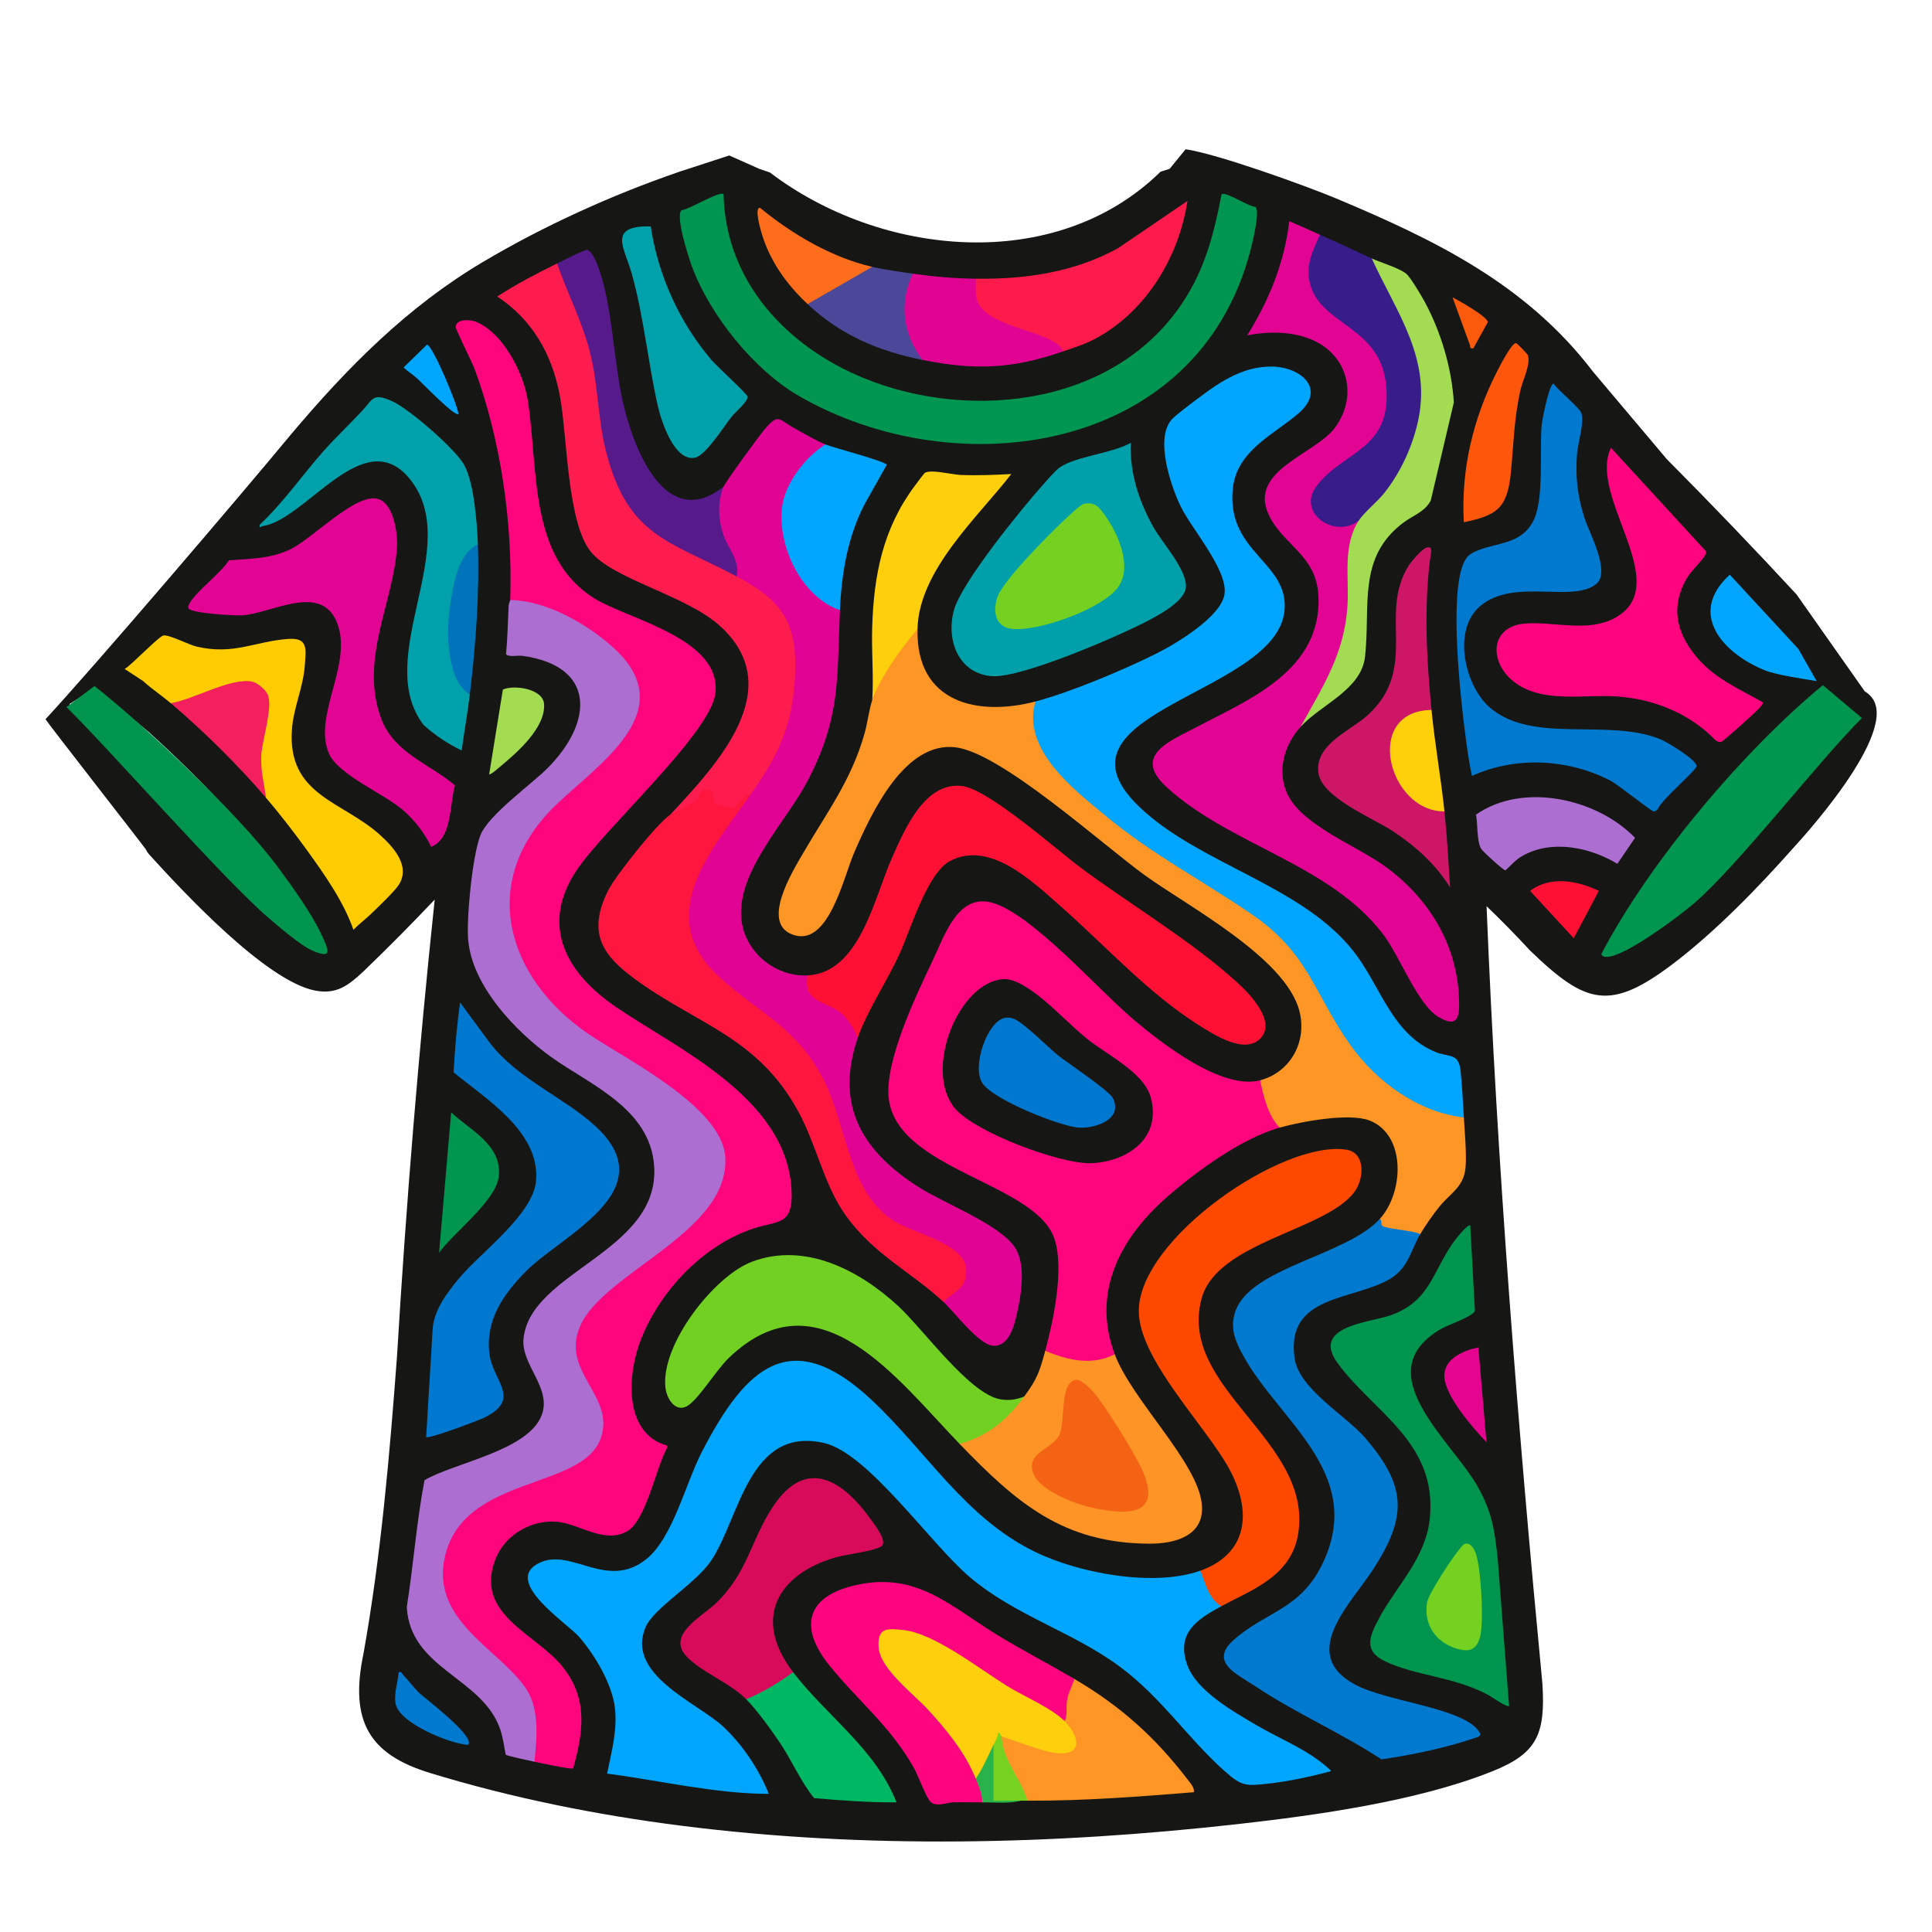 <?xml version="1.0" encoding="UTF-8"?>
<svg id="Layer_1" xmlns="http://www.w3.org/2000/svg" version="1.1" viewBox="0 0 1024 1024">
  <!-- Generator: Adobe Illustrator 29.7.1, SVG Export Plug-In . SVG Version: 2.1.1 Build 8)  -->
  <defs>
    <style>
      .st0 {
        fill: #00b763;
      }

      .st1 {
        fill: #fe057f;
      }

      .st2 {
        fill: #00964f;
      }

      .st3 {
        fill: #00a5fc;
      }

      .st4 {
        fill: #371c8a;
      }

      .st5 {
        fill: #fe9625;
      }

      .st6 {
        fill: #28b44a;
      }

      .st7 {
        fill: #cd1666;
      }

      .st8 {
        fill: #fe570c;
      }

      .st9 {
        fill: #fe9425;
      }

      .st10 {
        fill: #fecc00;
      }

      .st11 {
        fill: #009550;
      }

      .st12 {
        fill: #0074ba;
      }

      .st13 {
        fill: #a3db52;
      }

      .st14 {
        fill: #fecf0c;
      }

      .st15 {
        fill: #e50490;
      }

      .st16 {
        fill: #71d022;
      }

      .st17 {
        fill: #e10394;
      }

      .st18 {
        fill: #fe9525;
      }

      .st19 {
        fill: #4b4799;
      }

      .st20 {
        fill: #fe1034;
      }

      .st21 {
        fill: #a3dc50;
      }

      .st22 {
        fill: #00a0aa;
      }

      .st23 {
        fill: #fe163f;
      }

      .st24 {
        fill: #00a1aa;
      }

      .st25 {
        fill: #d80b5a;
      }

      .st26 {
        fill: #fd4800;
      }

      .st27 {
        fill: #00954f;
      }

      .st28 {
        fill: #571a8b;
      }

      .st29 {
        fill: #fe057e;
      }

      .st30 {
        fill: #e20492;
      }

      .st31 {
        fill: #161714;
      }

      .st32 {
        fill: #74d121;
      }

      .st33 {
        fill: #fecf0b;
      }

      .st34 {
        fill: #00a5fe;
      }

      .st35 {
        fill: #f41f5d;
      }

      .st36 {
        fill: #0079cf;
      }

      .st37 {
        fill: #0078cf;
      }

      .st38 {
        fill: #fe6d1b;
      }

      .st39 {
        fill: #fd1034;
      }

      .st40 {
        fill: #f46314;
      }

      .st41 {
        fill: #e10493;
      }

      .st42 {
        fill: #00a6fe;
      }

      .st43 {
        fill: #ad6ed2;
      }

      .st44 {
        fill: #fe1a4b;
      }

      .st45 {
        fill: #fb5a0c;
      }

      .st46 {
        fill: #76d221;
      }

      .st47 {
        fill: #fe1c4f;
      }

      .st48 {
        fill: #fe047e;
      }
    </style>
  </defs>
  <path class="st31" d="M402.34,89.47l5.71,1.93c58.66,44.67,151.42,54.17,207.06-.38l4.84-1.55,8.44-10.36c16.83,2.42,64.08,19.46,80.16,26.22,51.38,21.59,100.31,45.06,135.78,91.67l39.1,46.35c23.58,23.72,46.5,47.63,68.77,71.71l42.34,60.13-11.93,24.93-31.18-55.47-34.29-37.13c-26.08,23.04,12.06,48.88,34.57,49.66l16.91.82-15.41,22.75c-1.13,2.02-2.32,4.08-4.02,5.65-25.35,23.33-47.64,43.93-68.63,72.09-9.98,13.39-23.17,31.73-29.94,46.83-.06.13,2.17-.05,2.64-.15,11.53-2.25,32.99-20.67,41.93-29.66,17.92-18.03,35.29-36.56,52.69-55.15,1.61-1.3,3.38-2.25,5.33-2.87,0,0,20.76-68.1,38.45-48.33,16.48,18.42-39.68,78.59-40.85,79.91-18.88,21.36-41.97,45.03-64.12,61.8-33.27,25.18-46.08,21.62-75.8-7.14-7.44-8.06-15.1-15.87-22.98-23.44,5.49,136.27,16.63,276.65,29.59,411.99,1.69,26.88-2.76,37.03-26.53,46.55-39.45,15.8-92.64,23.24-135.45,28.04-97.27,10.9-196.88,13.19-294.37.81-45.19-5.74-90.54-14.88-133.44-28.03-31.85-9.77-42.6-27.27-35.06-63.17,9.22-51.54,13.83-104.77,17.78-157.75,4.85-81.09,11.5-161.73,19.97-241.92-12.2,12.87-24.79,25.56-37.78,38.07-8.06,7.49-14.25,12.34-25.62,10.14-26.08-5.04-70.31-52.71-88.04-72.25-.69-.76-1.21-1.69-1.72-2.65s-52.75-67.88-53.13-68.93l12.34-8.17c2.05.7,43.4,48.88,45.1,50.25l39.18,40.55c1.95,2.77,45.09,43.58,51.12,40.06,4.31-2.51-34.32-54.52-37.78-58.71-17.98-21.79-34.28-38.04-54.89-56.89-1.44-1.32-28.28-22.97-29.16-24.72l16.04-9.03c5.18,1.04,22.56,12.91,24.42,18.13.82.1,1.62.24,2.39.5s1.48.52,2.04.99c15.36,12.88,29.41,27.58,42.99,42.45l3.12,6.25c.7.13,1.38.3,2.02.58,4.37,1.9,21.5,26.57,25.78,32.75,7.19,10.39,14.28,20.97,18.95,32.9,1.14,1.85,31.65-25.2,22.62-32.89-9.16-12.86-21.38-22.92-36.66-30.18-27.89-15.74-21.76-43.62-14.2-70.56,2.93-15.72-.67-16.95-15.55-13.87-20.23,6.29-38.02,5.33-57.01-3.07l-9.02,10.69-2.03-.72-51.82,32.72c25.94-27.94,103.76-119.08,129.82-150.6,30.42-36.14,62.12-68.04,101.81-91.62,32.56-19.34,68.55-35.63,104.22-47.92l26.57-8.66,15.8,7.04Z"/>
  <path class="st10" d="M66.08,354.57c3.05-1.54,18.13-17.37,20.58-17.77,2.96-.49,13.45,4.95,17.52,5.9,19.67,4.61,30.97-2.76,48.44-4.05,10.79-.79,9.64,5.17,8.88,14.65-.9,11.24-5.97,22.07-6.77,33.25-2.52,35.15,26.73,37.91,46.74,56.03,6.92,6.26,16.39,16.46,9.84,26.47-2.37,3.62-11.04,11.85-14.56,15.24-2.94,2.84-6.52,5.51-9.43,8.5-5.27-15.07-15.28-29.23-24.52-42.03-6.62-9.17-14.46-19.32-21.76-27.88-4.23-7.57-4.8-17.05-3.96-25.61l3.14-16.52c4.52-17.11-8.34-21.23-21.8-15.57-8.18,3.13-16.42,6.02-24.73,8.68l-3.2-1.18c-4.72-4-9.98-7.44-14.56-11.65l-9.86-6.47Z"/>
  <path class="st2" d="M986.84,380.58c-22.21,21.97-65.18,77.63-88.79,98.06-7.79,6.74-35.83,27.71-45.62,28.44-1.61.12-2.72.29-3.74-1.31,25.61-49.11,75.65-108.17,117.46-142.61l20.69,17.42Z"/>
  <path class="st27" d="M50.03,363.6c26.75,20.94,76.96,68.43,97.35,96.13,7.59,10.31,17.78,24.32,23.12,35.87,3.57,7.71,6.22,13.19-5.19,8.12-6.19-2.75-17.37-12.44-22.96-17.21-23.73-20.29-84.79-89.88-107.13-111.73l14.81-11.17Z"/>
  <path class="st34" d="M953.21,344.01l9.65,17c-6.28-1.08-20.94-3.18-27.01-5.56-21.65-8.52-42.18-29.68-19.05-50.86l36.41,39.42Z"/>
  <path class="st29" d="M270.41,318.02c1.43-40.09-4.83-84.5-18.83-122.37-1.34-3.63-10.15-21.16-10.06-22.4.32-4.45,7.87-3.91,10.89-2.66,14.01,5.81,24.91,26.46,27.29,41.36,5.81,36.38.18,83.62,35.54,105.33,17.96,11.03,67.62,21.26,63.89,50.41-2.7,21.15-58.88,71.67-73.44,93.46-20.03,29.97-4.79,55.05,20.48,72.36,32.76,22.44,90.56,48.2,93.34,96.84,1.12,19.53-7.14,16.44-20.38,20.86-25.91,8.64-48.65,32.05-59.2,58.17-7.56,18.72-9.64,50.28,13.59,56.79v1.31c-5.83,10.44-11.09,38.49-21.19,44.18-11.91,6.72-25.11-3.86-36.74-5.06-13.51-1.38-27.91,6.63-33.03,19.89-11.45,29.65,22.17,39.42,36.12,57.54,12.96,16.85,10.54,33.77,5.1,53.25-.79.71-17.89-2.93-20.5-3.52l-1.52-2.04c2.02-16.04,1.81-32.52-11-43.72-26.31-22.09-55.95-51.81-24.1-85.37,13.9-10.41,29.45-17.99,46.65-22.74,16.31-5.97,30.21-15.75,22.54-35.41-14.28-24.47-19.49-38.24,3.62-59.58,12.44-10.08,25.07-19.92,37.89-29.51,22.42-19,37.31-39.62,12.69-64.69-9.14-9.31-20.03-16.55-30.82-23.57-28.52-16.79-58.95-34.84-68.43-70.38-7.58-28.39,3.99-54.8,24.82-73.42,36.2-30.75,66.83-58.63,10.74-91.7-10.38-6.12-21.7-10.85-33.66-11.74l-2.26-1.89Z"/>
  <path class="st34" d="M636.23,832.49l2.06.56c1.59,6.55,4.55,11.91,8.9,16.07l.17,2.19c-12.9,6.96-24.47,14.46-17.88,31.7,5.14,13.44,24.48,24.3,36.15,31.19,13.32,7.87,28.8,13.56,39.98,24.5-10.7,2.9-22.04,5.38-33.08,6.61-11.99,1.33-14.18,1.68-23.47-6.6-19.71-17.56-33.54-39.12-55.75-55.51-24.84-18.33-55.02-26.79-79.15-47.16-20.99-17.73-54.09-66.02-77.53-71.26-39.76-8.9-44.52,39.63-59.63,62.27-8.35,12.51-30.32,24.98-34.79,35.31-10.86,25.08,27.33,40.1,40.86,52.57,10.13,9.34,19.27,22.82,24.39,35.87-28.86-.12-57.17-7.04-85.67-10.75,2.28-11.55,5.4-22.36,4.18-34.39-1.29-12.82-10.9-28.86-19.16-38.22-6.53-7.4-40.68-29.37-21.05-39.03,17.1-8.42,36.06,14.88,57-2.21,13.93-11.37,20.61-40.03,29.43-57.05,23.07-44.54,47.03-67.11,89.7-27.21,29.27,27.38,49.44,62.43,86.63,80.56,23.35,11.38,63.11,18.81,87.69,9.99Z"/>
  <path class="st43" d="M270.41,318.02c18.82.32,39.82,12.1,53.99,24.63,37.99,33.62-7.07,62.06-30.01,84.25-41.41,40.07-25.91,91.42,17.22,120.94,19.47,13.32,71.1,38.57,72.78,65.47,2.49,39.97-64.92,61.03-77.02,89.78-10.24,24.33,18.83,36.61,11.08,59.09-9.54,27.69-72.3,19.37-82.54,62.43-7.91,33.27,26.39,48.22,41.8,68.81,8.53,11.39,6.89,26.81,5.56,40.34-2.15-.48-14.79-3.11-15.25-3.77-.86-4.51-1.43-9.14-2.93-13.5-9.47-27.54-47.64-31.68-49.49-64.74,3.56-22.31,5.15-45.18,9.41-67.23,15.64-9.23,55.03-15.56,62.11-34.51,5.42-14.5-11.05-26.58-9.64-40.52,3.6-35.76,72.57-46,69.22-91.71-2.23-30.4-34.26-42.96-54.62-57.58-18.54-13.32-42.09-37.66-43.96-62.46-.89-11.74,2.3-44.34,6.53-55.08s26.88-26.84,35.5-35.46c24.53-24.56,25.66-54.27-13.3-59.6-2.21-.3-7.46.79-8.63-.87.77-8.52.99-17.06,1.36-25.63.05-1.29.83-2.57.85-3.1Z"/>
  <path class="st29" d="M667.92,572.57l2.02,1.3c1.6,7.55,3.6,15.33,8.43,21.37l-.16,2.43c-19.58,5.49-42.97,22.38-58.66,35.88-24.64,21.18-41.49,50.3-28.72,84.23-2.19,5.2-11.57,5.44-16.74,5.23-3.96-.16-16.04-2.43-18.89-4.62-.72-.56-.99-1.54-1.21-2.4,4.34-16.09,10.17-43.53,4.91-59.36-9.87-29.66-82.86-36.35-87.79-73.97-2.58-19.7,14.43-55.04,23.03-73.14,6.61-13.91,13.75-36.81,32.62-30.8,21.04,6.7,55.26,45.75,73.94,61.57,15.21,12.88,46.94,37.59,67.23,32.29Z"/>
  <path class="st34" d="M775.87,592.29c-.5.39-1.02.75-1.58,1-5.07,2.27-24.66-7.12-30.09-10.39-24.12-14.53-37.21-37.75-50.24-62.28-8.49-15.45-20.5-27.94-35.28-37.13-27.37-16.72-53.3-33.92-78.57-53.66-12.9-10.08-30.96-26.68-33.79-43.93-.72-4.36-1.49-11.94,2.52-14.1,18.48-4.89,46.29-16.56,63.7-25.22,9.98-4.96,34.76-19.52,36.49-31.75,1.79-12.7-17.41-34.43-23.23-46.39-5.28-10.85-13.9-36.4-4.57-46.31,2.34-2.49,11.31-9.15,14.59-11.62,11.52-8.69,23.63-16.46,38.54-16.22,14.69.24,28.91,11.61,14.05,24.64-12.95,11.35-33.09,19.66-35.04,40.42-3.19,33.88,30.09,38.52,27.41,64.53-4.79,46.47-141.78,54.27-67.97,111.43,33.03,25.58,82.4,37.64,106.85,71.95,12.8,17.96,19.11,41.17,41.05,50.27,7.32,3.04,12.39.27,13.43,10.15.81,7.66,1.3,16.95,1.72,24.64Z"/>
  <path class="st17" d="M437.47,235.56l-.41,2.38c-32.22,20.51-25.02,67.05,6.93,83.11l1.19,2.35c-1.6,36.66.45,56.51-16.99,90.23-11.22,21.69-37.67,47.85-35.26,73.33,1.7,17.98,18.44,30.93,35.12,30.03l1.49,1.6c-.76,4.73,1.07,8.56,5.38,10.53,8.81,3.54,19.88,9.7,19.69,21.03-12.58,36.83,3.54,60.84,32.62,79.25,13.17,8.34,42.26,19.49,50.48,31.44,6.16,8.95,3.69,24.44,1.45,34.67-1.49,6.81-4.23,18.4-12.91,17.73-7.58-.59-20.4-17.88-26.23-23.27l-.27-2.12c19.27-13.53,12.15-25.65-21.34-36.34-15.71-6.67-24.41-22.52-29.61-38.72-7.62-28.22-17.06-55.33-41.69-72.21l-19.66-15.1c-43.62-29.2-18.45-74.83,9.76-103.5l.41-3.62c23.65-30.87,38.25-91.32-5.84-110.11l-1.42-2.79c-1.11-1.82-1.76-4.23-1.94-7.24l-6.06-12.73c-2.84-8.51-5.44-20.53,1.14-27.54,1.04-2.55,18.66-26.71,21.44-30,7.82-9.26,7.55-5.72,15.68-1.22,4.84,2.68,11.97,6.85,16.85,8.81Z"/>
  <path class="st5" d="M548.84,371.8c-7.57,25.28,20.3,46.62,36.93,60.41,25.56,21.18,51.61,34.43,78.14,52.69,29.83,20.53,32.43,41.58,51.66,68.75,14.16,20.02,36.23,35.79,60.31,38.64.42,7.68,1.52,19.22.89,26.48-.9,10.38-7.98,13.56-13.72,20.6-3.34,4.1-7.62,10.21-10.3,14.76l-1.7,1.21c-2.77-.31-18.12-3.08-19.34-4.18-1.64-1.47-1.37-3.34-.38-5.1,12.73-13.97,14.1-44.48-5.41-52.15-10.72-4.21-36.21.53-47.71,3.75-6.04-6.22-8.58-16.53-10.28-25.1,15.76-4.12,24.99-20.13,20.82-36.57-7.2-28.35-59.14-55.59-81.91-72.05-22.77-16.46-76.22-65.03-100.48-67.86-26.69-3.11-44.16,34.02-53.61,55.77-5.53,12.74-13.29,48.9-31.39,43.91-19.06-5.26-1.4-33.73,4.31-43.56,12.46-21.47,25.6-38.62,32.6-63.59,1.64-5.83,2.25-11.98,4.06-17.71,2.09-12.31,12.33-27.79,20.82-36.5l3.17-1.15c-1.04,39.52,32.19,46.57,62.54,38.54Z"/>
  <path class="st30" d="M699.62,124.42l.88,2.23c-14.05,23.99,2.53,37.09,20.67,49.37,8.23,6.68,13.52,15.33,15.01,26.22,3.44,25.05-9.12,34.99-27.34,47.01-21.28,12.03-11.71,34.87,9.49,25.84l1.84.82.45,2.6c-3.65,6.46-4.59,14-4.7,21.38,2.68,31.31-7.06,61.39-26.59,85.37-8.74,9.57-12.81,23.78-6.7,36.14,8.11,16.4,37.18,27.24,51.87,38.05,23.62,17.39,39.2,43,38.86,74.13-.1,9.35-4.34,9.4-11.13,5.3-10.93-6.61-20.35-32.17-29.23-43.81-28.44-37.28-81.31-47.13-114.79-77.99-18.22-16.8,1.99-24.31,15.98-31.7,27.28-14.42,66.58-29.9,64.6-69.63-1.09-21.77-19.02-26.88-26.44-43.14-10.7-23.42,24.98-31.83,35.33-46.08,11.93-16.43,6.9-37.32-10.9-45.81-10.93-5.22-24.19-5.23-35.73-2.97,11.47-18.43,19.72-38.43,22.29-60.49,5.47,2.24,10.85,4.8,16.27,7.17Z"/>
  <path class="st36" d="M731.32,646.06c1.31.72.34,2.9,1.36,3.69,2.12,1.64,16.38,2.37,20.06,4.38-4.97,8.43-6.19,17.67-15.67,23.49-19.33,11.85-55.67,8.19-50.93,42.15,2.31,16.55,27.06,30.29,37.45,42.38,21.86,25.45,22.37,41.34,4.5,69.19-11.81,18.41-40.14,44.95-10.19,61.36,16.27,8.92,54.65,12.15,64.84,23.59,3.47,3.89,1.42,4.06-1.92,5.17-15.36,5.13-32.71,8.74-48.64,11.04-21.5-14.16-45.36-24.42-66.75-38.69-9.66-6.44-24.77-12.8-11.62-24.55,17.45-15.6,36.09-15.92,47.94-42.16,21.22-46.96-24.48-74.58-43.09-109.06-4.01-7.44-6.8-14.06-4-22.66,7.71-23.65,58.8-29.73,76.65-49.32Z"/>
  <path class="st11" d="M383.49,102.91c1.09,47.16,34.45,81.19,74.31,97.49,57.84,23.66,136.95,14.3,171.93-44.68,9.81-16.54,14.09-33.81,17.71-52.73,2.32-1.67,14.41,6.68,17.94,6.63,2.71,2.09-1.72,19.65-2.66,23.25-28.3,108.13-156.31,125.16-239.53,76.86-23.39-13.58-47.15-42.75-56.61-68.95-1.66-4.59-8.76-26.41-5.37-29.37,3.67-.13,20.37-10.46,22.29-8.5Z"/>
  <path class="st26" d="M647.36,851.32c-6.62-3.72-8.44-12.02-11.14-18.82,25.39-9.1,27.47-31.56,15.25-54.05-12.23-22.51-47.89-58.03-47.89-83.53,0-38.51,76.59-90.96,110.11-85.54,10.17,1.64,9.35,15.31,4.26,22.27-15.1,20.65-73.06,26.43-81.12,56.74-12.67,47.6,59.02,74.98,51.25,124.43-3.55,22.57-24.33,29.66-40.73,38.5Z"/>
  <path class="st20" d="M454.6,550.16c-2.09-4.83-4.62-9.54-8.56-13.01-7.63-6.71-20.65-5.13-18-20.16,27.7-1.49,35.26-40.98,44.67-62.17,6.96-15.68,17.52-40.5,37.15-38.22,14.13,1.64,50.08,33.8,63.55,43.76,25.89,19.14,58.09,38.43,81.67,59.76,6.52,5.9,21.49,20.7,13.22,29.99-8.2,9.2-24.96-1.75-32.87-6.74-27.01-17.04-48.94-41.59-72.88-62.68-15.06-13.27-37.92-35.64-59.18-24.24-11.94,6.4-20.8,36.46-26.63,49.22-6.36,13.93-17.47,30.77-22.15,44.49Z"/>
  <path class="st23" d="M397.2,421.99c-20.47,29.02-51.25,63.68-15.87,95.93,21.29,19.41,41.52,26.71,55.74,55.51,12,24.29,12.68,58.93,37.22,74,9.95,6.11,36,11.61,37.63,24.26,1.38,10.72-5.58,12.43-11.91,18.29-17.48-16.15-36.9-25.04-51.76-45.79-11.5-16.07-15.51-37.44-25.2-55.2-21.71-39.77-54.12-46.12-86.94-70.37-17.22-12.72-24.72-24.53-13.88-46.46,3.95-7.99,26.12-35.83,33-40.32,4.03-3.35,8.21-6.42,12.65-9.1,3.41-9,11.72-8.31,12.22,1.68,5.48,3.15,9.63,2.3,12.42-2.55,2.02-1.67,4.92-3.74,4.69.11Z"/>
  <path class="st47" d="M390.35,305.47c24.94,13.23,33.02,25.26,30.83,56.01-1.83,25.7-9.95,40.62-23.98,60.51-.28-1.62-3.19.9-3.55,1.22-2.15,1.94-3.74,5.17-6.21,5.05-.55-.03-7.92-1.94-8.27-2.2-2.03-1.49.22-8.59-5.5-7.67-3.24.52-2.95,4.28-4.8,5.8-2.95,2.42-10.81,5.81-13.66,7.67,23.97-25.88,63.48-66.9,26.1-100.36-17.91-16.03-56.15-24.38-68.1-38.99-12.74-15.57-12.48-61.87-16.53-83.09-4.22-22.08-14.81-40.2-33.12-52.27,10.1-6.51,20.91-12.23,31.68-17.48l2.86,2.88c11.91,26.49,20.34,52.78,22.03,82.2,3.45,27.56,15.08,52.58,40.17,63.84l28.4,14.03,1.64,2.86Z"/>
  <path class="st27" d="M779.29,649.65l2.43,45.11c-.97,2.98-14.28,7.5-17.58,9.39-40.42,23.09,5.24,59.32,18.94,83.59,7.77,13.76,9.15,23.24,10.77,38.92l6,77.52c-.97,1.06-9.44-4.95-11.11-5.84-18.8-9.97-38.4-9.98-54.83-17.92-11.47-5.54-7.95-13.42-2.94-22.77,9.08-16.97,24.6-31.6,26.83-52.6,4.29-40.37-29.42-56.19-48.72-82.39-14.6-19.81,16.72-21.6,27.85-25.49,23.56-8.24,22.45-27.32,37.65-43.96.65-.72,3.9-4.57,4.72-3.57Z"/>
  <path class="st37" d="M278.42,674.16c-11.5,11.74-21.08,25.25-19.06,43.06,1.68,14.82,17.23,23.89-2.07,33.87-3,1.55-30.3,11.85-31.42,10.58l3.43-56.9c.47-10.23,7.81-19.79,14.11-27.36,11.33-13.61,39.12-33.61,40.69-51.53,2.29-26.16-26.91-43.56-43.69-57.54.73-12.37,1.68-24.77,3.45-37l15.83,21.52c14.74,19.08,39.05,28.65,55.72,43.88,37.46,34.23-17.66,57.69-36.99,77.42Z"/>
  <path class="st30" d="M228.51,448.83c-3.33-7.17-8.81-14.1-14.63-19.23-10.1-8.89-34.74-18.9-39.58-30.3-8.33-19.62,11.62-45.81,5.06-67.14-7.51-24.42-34.6-7.24-50.7-6.04-3.98.29-26.98-.99-28.73-3.63-.52-.79.3-2.34.81-3.17,4.01-6.48,15.92-15.3,20.62-22.35,11.28-.87,21.74-.76,32.26-5.69,12.06-5.66,34.74-30.18,46.77-26.82,8.1,2.27,10.48,17.98,10.04,25.31-1.78,29.7-20.16,59.81-8.34,91.22,6.85,18.2,25.59,23.85,39.05,35.25-2.87,10.29-1.42,28.26-12.62,32.59Z"/>
  <path class="st48" d="M853.84,237.36l50.21,54.65c.35.66.25,1.15-.06,1.79-1.68,3.46-7.62,8.57-10.06,12.85-8.33,14.61-5.63,28,4.43,40.53,9.95,12.39,22.86,17.56,36.01,25.09.26,1.19-3.39,4.5-4.27,5.37-2.01,1.98-16.64,15.23-17.76,15.54-1.18.33-2.19-.25-3.12-.89-13.94-14.4-32.97-21.85-52.39-23.17-17.6-1.19-39.86,3.96-54.82-8.08-12.82-10.31-12.25-28.86,5.97-30.51,15.29-1.38,33.78,5.03,48.33-3.21,31.36-17.75-14.91-64.16-2.46-89.97Z"/>
  <path class="st36" d="M780.16,411.24c-1.47-6.67-2.41-13.52-3.31-20.3-2.75-20.66-8.8-74.94-1.14-92.36,1.84-4.18,3.85-5.39,7.89-6.98,10.36-4.08,22.26-3.28,28.71-14.78,6.38-11.38,3.52-37.22,4.8-51.45.27-3.01,4.02-22.04,6.31-22.06,2.26,3.55,13.95,12.81,14.81,15.85,1.5,5.28-1.94,15.5-2.38,21.34-.93,12.52.23,22.52,4.04,34.29,2.56,7.91,13.88,28.29,6.19,34.67-12.5,10.38-43.73-3.4-61.57,11.77-15.02,12.77-8.07,42.32,5.05,53.71,22.82,19.79,62.92,5.36,90.81,17.03,3.14,1.32,19.34,10.95,18.8,14.2-.41,2.45-18.79,17.91-20.44,22.59-.58.66-1.3,1.32-2.2,1.32-1.39-.01-18.74-14.13-22.98-16.32-22.6-11.69-50.23-12.98-73.39-2.53Z"/>
  <path class="st16" d="M542.84,740.18c.18,1.12.16,2.26-.3,3.3-1.7,3.86-10.96,11.94-14.68,14.6-5.13,3.67-13.33,9.02-19.28,7.19-32.64-33.77-74.44-91.31-122.1-45.73-6.85,6.55-15.16,20.55-21.39,25.12-6.55,4.8-11.74-2.84-12.42-9.4-2.38-22.97,25.99-59.1,46.03-66.58,27.97-10.43,56.67,4.44,77.35,23.54,13.49,12.46,38.25,47.26,54.61,49.52,4.61.64,7.92.08,12.2-1.56Z"/>
  <path class="st22" d="M599.38,234.67c-.76,16.01,4.46,31.55,12.16,45.09,4.56,8.01,17.79,22.59,17.01,31.54-.67,7.72-15.6,15.38-21.73,18.53-15.57,7.99-65.25,29.42-80.72,28.55-17.59-.99-24.93-18.54-20.5-34.96,3.94-14.63,35.96-53.9,47.08-66.36,2.09-2.34,6.82-7.86,9.05-9.36,8.92-6,27.6-7.3,37.65-13.03Z"/>
  <path class="st1" d="M569.4,889.86l1.2,1.91c-2.7,6.33-4.15,13.08-4.36,20.24l-1.98.26-2.23.3c-9.04-6.42-18.54-12.08-28.51-17-14.86-10.86-30.5-20.15-46.9-27.88-25.38-8.34-23.47,6.12-9.1,21.99,9.68,8.66,40.92,40.81,40.05,51.11-.06.66-.23,1.31-.43,1.95,3.4.22,6.85,10.84,3.43,12.55-4.99.05-10.03-.16-15.03-.04-3.48.09-9.54,2.72-12.43-.36-2.43-2.59-6.37-13.67-8.69-17.8-12.39-22.11-29.63-35.58-44.82-54.39-16.99-21.04-11.36-36.95,14.14-42.59,33.02-7.31,50.47,11.9,76.54,27.5,12.89,7.71,26.18,14.66,39.13,22.25Z"/>
  <path class="st24" d="M253.27,288.44c-.55,2.06-1.84,3.79-3.86,5.18-11.62,14.37-15.32,57.71-1.21,71.75l.79,2.84c-1.2,9.88-2.97,19.71-4.29,29.57-7.28-3.52-14.04-8.01-20.12-13.45-27.6-35.88,21.51-94.68-7.31-130.38-24.34-30.16-54.93,21.59-78.14,24.88-1.11.16-1.7,1.69-1.51-.69,12.56-11.77,22.41-26.13,33.82-39.01,6.43-7.25,13.53-13.97,20.17-21.03,6.2-6.59,5.77-10.15,16.28-5.43,8.82,3.96,33.93,25.57,38.39,34.23,5.03,9.77,6.58,30.32,6.99,41.54Z"/>
  <path class="st9" d="M590.82,717.77c9.2,24.46,43.93,57.11,46.17,79.42,1.7,16.97-14.45,21.04-27.71,20.99-45.87-.18-70.46-21.61-100.7-52.9,14.99-4.18,25.05-12.5,34.27-25.1,6.81-9.3,8.09-12.91,11.14-24.2,12.04,4.93,24.57,8.05,36.84,1.79Z"/>
  <path class="st25" d="M420.33,886.27c-2.3,5.14-18.07,14.98-22.75,14.74-.7-.04-1.4-.2-2.1-.4-8.79-8.88-23.88-14.32-31.73-22.82-10.52-11.4,8.44-21.07,15.47-27.81,17.35-16.65,18.55-33.46,30.48-51.47,17.64-26.63,37.18-13.9,52.11,7.17,1.97,2.78,9.12,11.9,5.04,14.08-5.2,2.78-17.88,3.86-24.42,5.81-30.47,9.09-43.67,32.5-22.09,60.69Z"/>
  <path class="st4" d="M727.04,136.97l3.21,2.8,13.39,26.7c21.55,38.46,9.92,81.83-21.43,109.57l-2.03-.14c-12.29,9.96-33.36-3.87-22.3-18.4,14.25-18.71,39.83-18.91,36.85-52.84-2.77-31.46-33.6-31.99-40.06-53.1-3.15-10.29.82-18.07,4.94-27.13,9.22,4.04,18.29,8.3,27.41,12.55Z"/>
  <path class="st7" d="M758.74,376.28l-1.8,1.87c-31.85,2.78-18.2,48.87,7.16,50.08l1.49,1.83c1.4,13.4,2.15,26.91,3,40.33-7.58-12.32-18.69-22.2-30.49-29.95-10.18-6.68-37.35-17.63-39.28-30.6-2.25-15.18,16.64-22.32,25.66-30.41,28.12-25.21,5.66-53.62,22.24-79.8,1.23-1.94,10.7-13.92,11.92-7.97-4.18,27.78-2.6,56.72.09,84.63Z"/>
  <path class="st13" d="M727.04,136.97c4.73,2.21,14.51,5.05,18.21,8.04,2.32,1.87,8.17,11.82,9.89,14.99,8.61,15.92,14.32,35.06,15.42,53.34l-12.2,51.85c-2.88,5.92-9.57,8.11-14.46,11.76-24.6,18.42-17.44,43.99-20.38,70.99-1.92,17.65-23.23,25.3-34.18,37.29,11.74-21.36,23.19-38.51,24.84-64.09.96-15-2.71-31.94,6.01-45.25,2.88-4.4,9.79-9.95,13.29-14.33,8.44-10.55,14.6-23.57,17.79-36.96,8.14-34.17-11.02-58.67-24.23-87.64Z"/>
  <path class="st44" d="M517.14,147.73c26.11.35,52.38-3.35,75.65-16.31l36.58-24.91c-4.55,29.98-21.91,58.07-47.72,72.41-6.41,3.56-11.57,5.04-18.24,7.35l-10.2-5.78-24.19-8.94c-5.72-2.61-11.92-6.85-13.25-13.66-.52-2.69-1.19-9.08,1.38-10.15Z"/>
  <path class="st28" d="M383.49,257.97c-3.43,8.41-2.76,18.53.45,26.87,2.45,6.36,8.58,13.15,6.41,20.63-35.46-18.82-57.58-20.89-69.14-66.14-4.38-17.12-4.13-35.09-8.39-52.17-4.1-16.46-12.06-31.58-17.56-47.5,2.47-1.21,14.44-7.34,15.82-7.2,2.49.25,4.84,6.02,5.75,8.38,8.01,20.82,8.23,51.38,13.8,74.3,6.02,24.8,22.8,66.37,52.87,42.83Z"/>
  <path class="st18" d="M569.4,889.86c24.3,14.24,42.89,30.8,60.41,53.77,1.38,1.81,3.23,3.79,2.99,6.28-29.37,2.38-58.78,4.65-88.24,4.49l-2.16-1.1c-5.63-9.97-9.98-20.27-13.05-30.88l1.51-2.08,1.65-1.34,23.37,7.64c12.53,2.93,17.32-1.37,7.94-12.3l.45-2.07c1.57-3.18.69-7.09,1.24-10.8.63-4.2,2.76-7.65,3.9-11.61Z"/>
  <path class="st14" d="M462.31,370.9c.79-12.76-.42-25.3-.04-38.13.84-28.03,5.69-52.53,22.46-75.1.85-1.15,4.85-6.55,5.36-6.94,2.86-2.18,14.64.82,18.87,1,8.92.37,18.15,0,27.03-.48-17.53,22.73-48.88,50.79-49.7,82-5.53,6.78-11.52,14.65-16.12,22.13-2.89,4.72-6.2,10.22-7.87,15.52Z"/>
  <path class="st24" d="M344.9,119.98c3.95,26.2,15.36,51.05,32.15,70.78,2.68,3.15,18.9,18.02,19.16,19.39.47,2.52-6.65,8.42-8.41,10.65-3.99,5.04-13.81,20.7-19.5,21.8-10.86,2.1-17.8-19.26-19.66-27.48-5.23-23.17-7.34-46.91-13.73-69.88-3.88-13.95-13.25-25.7,10-25.25Z"/>
  <path class="st42" d="M437.47,235.56c4.64,1.87,31.06,8.67,32.55,10.77l-11.58,20.58c-9.11,17.29-12.41,36.94-13.26,56.49-19.9-6.83-32.95-32.97-30.73-54.11,1.36-12.96,12.52-27.23,23.02-33.72Z"/>
  <path class="st0" d="M420.33,886.27c17.87,23.36,43.56,40.45,54.83,69.01-14.57.1-29.16-.97-43.68-2.24-7.21-8.97-11.73-19.81-18.16-29.4-4.61-6.88-12.18-17.31-17.83-23.02,8.84-3.66,17.09-8.62,24.84-14.34Z"/>
  <path class="st41" d="M517.14,147.73c.5,5.71-1.18,9,2.2,14.28,6.58,10.26,29.13,12.83,39.67,19.44,2.26,1.42,3.25,2.19,4.39,4.82-26.81,9.28-46.75,10.08-74.53,4.48-8.63-5.18-11.81-19.97-11.06-29.96.38-5.1,1.4-13.51,5.92-15.75,11.27,1.61,22.04,2.54,33.41,2.69Z"/>
  <path class="st43" d="M857.24,457.84c-14.67-8.89-35.05-13.04-50.56-4.06-3.6,2.09-5.8,4.92-8.83,7.56-1.09-.17-12.1-10.09-12.92-11.64-2.31-4.34-1.6-12.84-2.63-17.91,24.49-17.29,63.96-8.79,84.31,12.28l-9.38,13.77Z"/>
  <path class="st8" d="M775.88,276.79c-1.64-27.97,5.03-55.29,17.54-79.79,1.28-2.5,7.88-15.57,10.18-15.15.42.08,5.82,5.59,6.1,6.22,1.95,4.45-2.66,13.49-3.77,18.43-3.63,16.12-3.6,28.86-5.22,44.73-1.89,18.55-7.91,22.05-24.83,25.56Z"/>
  <path class="st19" d="M483.73,145.04c-7.34,15.97-5.11,31.9,5.14,45.71-23.15-4.67-43.14-12.99-60.83-29.58-.26-.66-.54-1.7-.14-1.97,5.86-3.8,24.98-15.85,30.25-17.41l4.16-.35c6.41,1.49,14.81,2.64,21.42,3.59Z"/>
  <path class="st35" d="M141.04,422.89c-14.72-17.25-33.37-35.63-50.55-50.19,11.83-1.8,31.62-13.63,43.06-11.44,2.75.53,7,4.11,8.23,6.62,3.22,6.55-3.01,24.55-3.35,33.01-.3,7.62,1.55,14.58,2.6,22Z"/>
  <path class="st2" d="M232.72,663.99l6.41-74.39c9.81,9.32,26.8,16.97,25.28,33.61-1.21,13.16-24.18,30.17-31.69,40.78Z"/>
  <path class="st38" d="M462.31,141.45l-34.27,19.72c-11.39-10.68-20.52-23.42-24.79-39.04-.48-1.74-3.35-12.05-.48-12.03,17.12,14.09,38.05,26.35,59.54,31.35Z"/>
  <path class="st33" d="M758.74,376.28c1.73,17.96,4.98,35.83,6.85,53.78-29.91.16-43.37-53.27-6.85-53.78Z"/>
  <path class="st12" d="M248.99,368.21c-6.03-4.13-8.62-10.59-10.03-17.74-2.47-12.55-1.58-24.6.86-37.11,1.81-9.29,4.63-20.4,13.45-24.91.95,25.92-1.17,54.04-4.28,79.77Z"/>
  <path class="st21" d="M259.28,410.34l7.25-44.85c5.7-2.64,21.3-.58,21.84,7.7.81,12.5-14.25,25.62-22.69,32.65-.84.7-5.83,5.16-6.4,4.5Z"/>
  <path class="st15" d="M783.57,714.18l4.28,50.19c-7.02-7.29-21.71-24.15-22.31-34.54-.56-9.77,10.43-14.15,18.02-15.66Z"/>
  <path class="st39" d="M834.11,497.28l-23.11-25.08c10.69-8.2,25.09-5.42,36.44-.04l-13.33,25.11Z"/>
  <path class="st36" d="M248.13,924.81c-9.44-.43-36.88-11.59-38.5-22-.88-5.65,1.28-10.99,1.67-16.53,1.68-.46,1.66.73,2.41,1.51,2.99,3.09,5.54,6.74,8.71,9.71,2.92,2.73,29.77,22.96,25.71,27.32Z"/>
  <path class="st3" d="M242.99,219.42c-1.69,1.76-19.26-16.4-21.4-18.38-2.37-2.2-5.3-4.07-7.71-6.26l12.41-12.09c2.86-.06,16.18,31.63,16.7,36.73Z"/>
  <path class="st46" d="M530.85,920.33c.73,12.84,10.21,22.26,13.71,34.06-1.14,0-2.28.01-3.43,0-5.23.55-10.53.75-15.76.32-1.42-.28-.7-27.19,1.2-29.9-3.11-4.06,6.11-12.19,4.28-4.48Z"/>
  <path class="st45" d="M780.99,184.47c-.56.51-2.13.17-1.78-1.25l-9.33-25.63c3.34,1.74,18.13,9.97,18.71,13.13l-7.6,13.75Z"/>
  <path class="st6" d="M526.57,924.81v29.58c4.84.04,9.72-.05,14.56,0-6.38,1.7-13.89.83-20.56.9.17-4.25-1.85-8.66-3.43-12.55.78-5.78,4.78-14.65,9.42-17.93Z"/>
  <path class="st31" d="M531.52,518.98c4.88-.4,10.21,2.75,14.16,5.36,10.69,7.06,20.75,18.5,31.04,26.68,10.23,8.14,29.7,17.54,33.22,30.67,5.91,22-12.91,34.09-31.5,34.83-16.15.65-61.86-16.4-72.42-29.19-16.61-20.12,1.86-66.44,25.5-68.36Z"/>
  <path class="st32" d="M776.48,818.28c3.05-.82,4.94,2.87,5.79,5.28,2.73,7.72,4.49,37.71,1.94,45-2.3,6.61-6.35,6.97-12.24,5.21-10.82-3.24-17.55-12.55-15.6-24.48.74-4.53,13.17-23.34,16.58-27.47.85-1.03,2.39-3.23,3.53-3.54Z"/>
  <path class="st32" d="M574.29,267.13c6.02-1.47,8.33,1.73,11.59,6.32,6.74,9.5,14.3,26.52,7.03,37.35-8,11.93-43.83,24.58-57.29,22.41-8.39-1.36-9.49-9.77-6.9-16.96,3.2-8.88,27.27-32.99,35.09-40.37,1.88-1.78,8.71-8.31,10.48-8.75Z"/>
  <path class="st14" d="M564.26,912.26c8.27,8.43,9.85,18.84-5.35,16.8-6.58-.88-20.86-6.41-28.06-8.73-.16-.05-1.08-2.3-1.7-1.79-.38,2.26-1.59,4.27-2.58,6.27-2.99,6.05-5.62,12.35-9.42,17.93-5.74-14.13-15.31-25.69-25.36-36.66-7.42-8.1-25.15-21.35-26.08-32.76-.87-10.73,4.48-10.31,13.21-9.35,16.41,1.8,40.13,20.51,54.79,29.62,8.62,5.36,23.78,11.75,30.56,18.67Z"/>
  <path class="st40" d="M570.04,731.35c2.69-.55,7.7,4.4,9.62,6.61,5.94,6.83,21.2,31.47,25.19,39.97,12.49,26.6-8.47,25.06-26.91,20.98-8.33-1.85-26.7-8.93-30.16-17.74-4.53-11.54,10.2-12.75,13.82-20.93,3.1-7.01-.07-27.16,8.44-28.9Z"/>
  <path class="st37" d="M532.33,539.58c1.72-.4,2.89-.23,4.55.24,5.07,1.46,18.68,15.4,24.05,19.66,5.34,4.23,26.89,18.46,28.93,22.61,5.61,11.41-9.88,16.23-18.3,15.55-10.13-.82-45.49-14.85-50.99-23.73-5.45-8.79,2.56-32.21,11.76-34.34Z"/>
</svg>